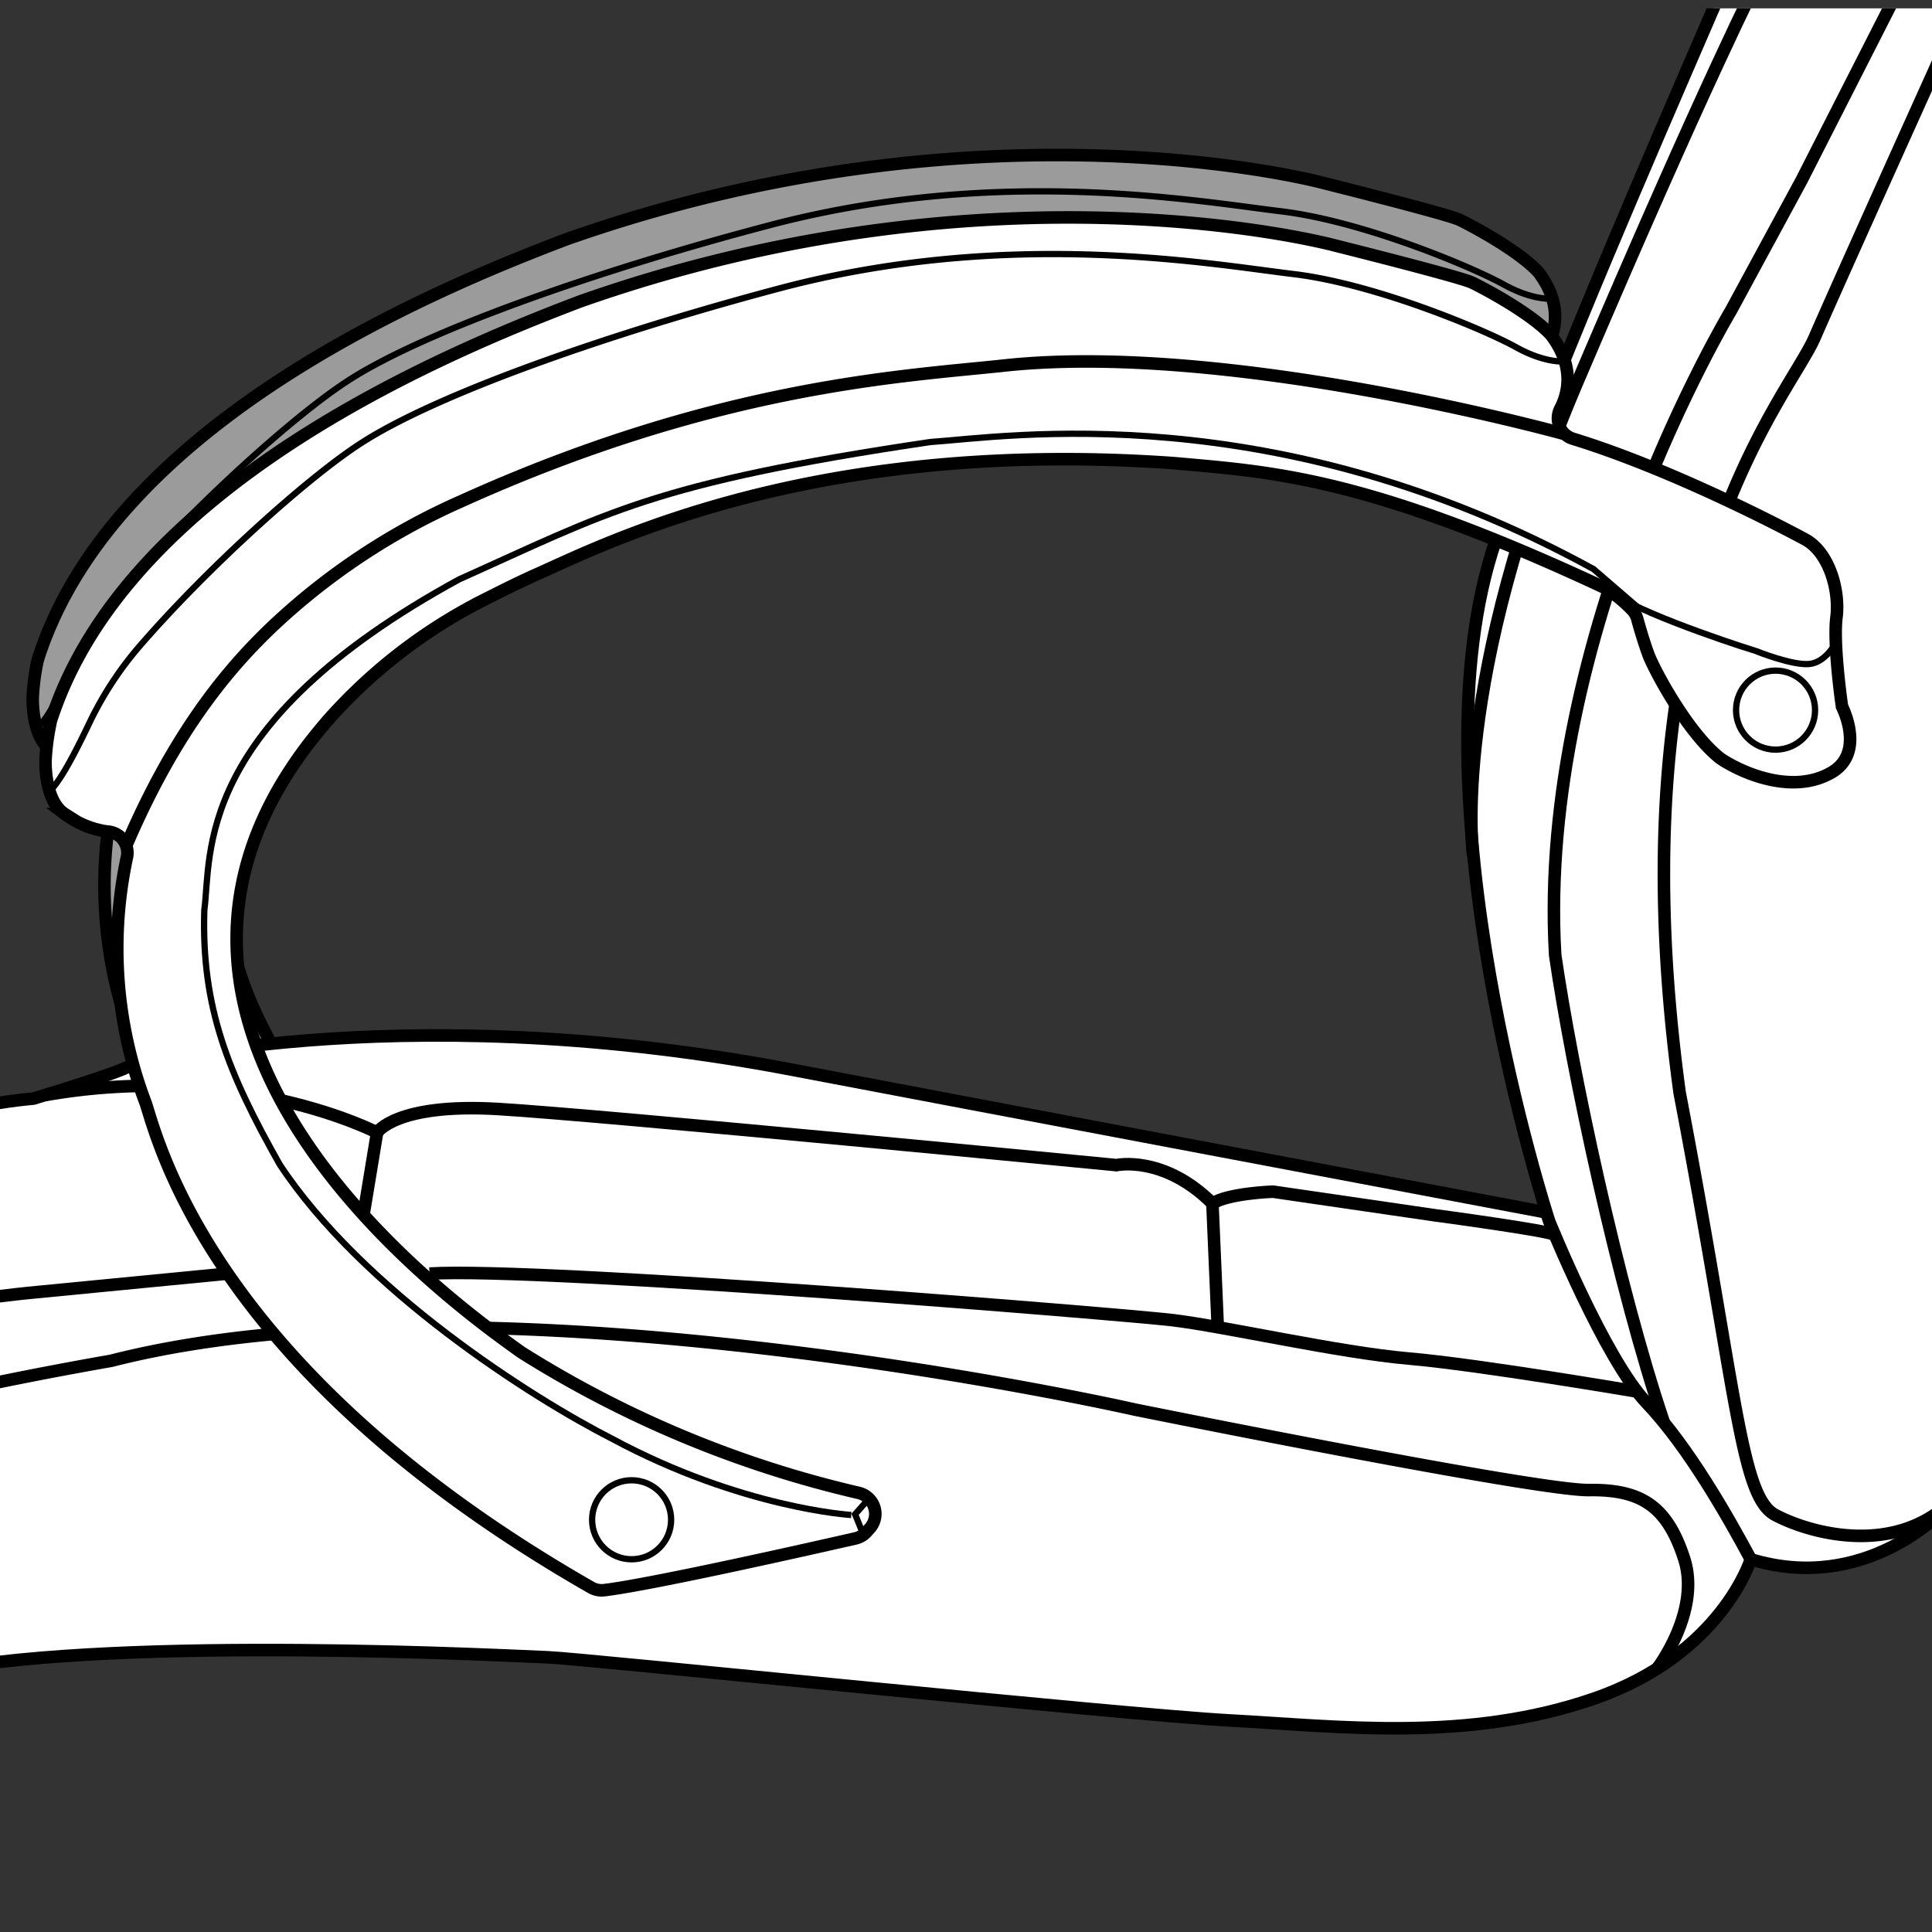 <svg xmlns="http://www.w3.org/2000/svg" xmlns:xlink="http://www.w3.org/1999/xlink" viewBox="0 0 230.82 230.82"><rect x="0" y="0" width="230.82" height="230.82" fill="#333333" stroke="none"/><defs><clipPath id="clip-path"><rect y="1" width="230.82" height="230.82" transform="translate(230.82 232.82) rotate(-180)" style="fill:none"/></clipPath></defs><title>Prancheta 5 cópia</title><g id="Camada_3" data-name="Camada 3"><g style="clip-path:url(#clip-path)"><path d="M214.16,56.94s-14.69-8-27.67-12a2.55,2.55,0,0,1-1.6-3.58c1.1-2.09,1.61-5.2-1-8.72a2.43,2.43,0,0,0-.26-.3c-2.39-2.49-7.77-5.37-9.26-6.08s-16.41-4.44-16.41-4.44S117.67,11,67.77,28.55C51,34.9,13.51,50.73,4.56,78.68L4.47,79a28.07,28.07,0,0,0-.56,4.33s-.19,4.83,2.32,6.42a11,11,0,0,0,5,2.08,2.54,2.54,0,0,1,2.42,3,52,52,0,0,0,2.24,29.49c1.66,5.18,8.39,32.18,53.18,57.82a2.53,2.53,0,0,0,1.59.33c6-.73,25.78-5.22,30-6.18a2.56,2.56,0,0,0,1.32-.76l.38-.42a2.58,2.58,0,0,0,.43-2.87h0a2.58,2.58,0,0,0-1.77-1.4,131.06,131.06,0,0,1-40.18-16.73l-.15-.1C54,149.22,5.1,115.16,38.05,78.13a62.86,62.86,0,0,1,18-13.8c2-1,4.25-2.16,6.65-3.22,8.34-3.71,33-16.28,76-13.24,11.75,1.06,23,1.59,51.43,14.87l.35.2a16.13,16.13,0,0,1,3,2.49,2.47,2.47,0,0,1,.58,1c.27,1,.84,2.94,1.37,4.36.72,1.89,4.67,9.28,8.53,12.33l.29.2c2.89,1.84,8.47,4,12.82,1.63,3.82-2,2.14-6.51,1.6-7.71a2.28,2.28,0,0,1-.19-.69c-.21-1.55-.95-7.35-.61-10.2C218.33,63.09,217.05,58.46,214.16,56.94Z" style="fill:#9b9b9b;stroke:#000;stroke-miterlimit:10;stroke-width:1.5px"/><path d="M185.43,44.36S145,33.14,118,36.22c-12.26,1.27-34.3,2.5-64.67,16.28A79.63,79.63,0,0,0,31,67.36c-6,5.7-12,13.44-17.44,26.14" style="fill:none;stroke:#000;stroke-miterlimit:10;stroke-width:1.5px"/><path d="M185.43,35.67s-2.24.29-5.82-1.7-16.67-7.54-26.6-8.73S119,19.68,91.6,27C72.13,32.13,50.83,39.42,41.44,45.57c-6.49,4.24-18.26,14.9-26.15,24a41.16,41.16,0,0,0-6,9.08c-2,4.18-3.59,7.17-4.92,8.45" style="fill:none;stroke:#000;stroke-miterlimit:10;stroke-width:0.75px"/><path d="M217.86,69.22s-1.19,2.43-3.22,2.61-6.22-1.5-6.22-1.5-12.57-3.92-17.07-6.81" style="fill:none;stroke:#000;stroke-miterlimit:10;stroke-width:0.75px"/><circle cx="210.63" cy="77.34" r="4.72" style="fill:none;stroke:#000;stroke-miterlimit:10;stroke-width:0.75px"/><circle cx="73.96" cy="174.07" r="4.72" style="fill:none;stroke:#000;stroke-miterlimit:10;stroke-width:0.75px"/><polyline points="102.39 171.46 100.66 173.41 101.53 175.55" style="fill:none;stroke:#000;stroke-miterlimit:10;stroke-width:0.75px"/><path d="M100.2,173.5s-13.06-.78-28.5-9.07c-9.71-4.94-29.91-17.82-39.79-32.82-6.18-10.94-9.36-18.8-9-30.36.88-6.61-1.42-22.14,30.44-39.53,17.73-7.94,23-11.47,56.29-16.41,9-.61,41.12-5.73,79.24,15.18L194.1,65" style="fill:none;stroke:#000;stroke-miterlimit:10;stroke-width:0.75px"/><path d="M209.17,186.29s-3.44,11.32-18.62,16.61S160,206.25,147,205.55,69.49,198.14,65.44,198s-50.12-2.65-72.53,1.59c-4.94,1.94-10.77,2.65-18,2.12s-19.94-5.79-20.3-20.1c.53-11,8.47-20.49,8.47-20.49s7.59-10.59,7.59-12.36S-17.86,133.2,4,131.25c9.89-3,11.07-3.7,11.07-3.7s31.46-8.65,78.23,0c18.53,3.53,91.43,17.3,91.43,17.3" style="fill:#fff;stroke:#000;stroke-miterlimit:10;stroke-width:1.5px"/><path d="M278.79-24.3S274-3.13,255.49,37.64c-8.73,25.14-14.29,31-19.05,105.61-1.06,14.83-1.59,33.83-2.92,35.71s-10.85,11.45-24.35,7.33c-2.65-4.92-7.41-13.39-12.44-18.68s-11.65-21.71-11.65-21.71-16.73-51.21-6.38-81.33,37.09-87,38.15-93.37,9-31.24,12.44-36.27" style="fill:#fff;stroke:#000;stroke-miterlimit:10;stroke-width:1.5px"/><path d="M254.44-81.75a64.74,64.74,0,0,0,0,15.36c1.05,7.41-1.06,25.67-6.62,37.85s-27.8,61.41-31,68.82-24.36,30.18-16.15,90.27c6.88,36,7.24,48.23,11.43,50.45s14.51,5.08,21.39-2" style="fill:none;stroke:#000;stroke-miterlimit:10;stroke-width:1.5px"/><path d="M198,199.33s5.24-6.84,3.21-13.11-5.12-8.29-11.38-8.2-54.27-9.62-54.27-9.62-76.76-17.47-122.29-5.82c-14.67,2.57-25.4,5.13-30.61,6.47a18.93,18.93,0,0,0-9.79,5.89c-4.36,5.09-7.25,14.08,6.25,26.89" style="fill:none;stroke:#000;stroke-miterlimit:10;stroke-width:1.5px"/><path d="M27.2,152.16,4.42,154.37s-26.87,2.38-37.72,9.27-16.28,21.25-3.64,33.79" style="fill:none;stroke:#000;stroke-miterlimit:10;stroke-width:1.5px"/><path d="M5.41,130.83c23.22-4.08,39.64,4.48,39.64,4.48l-1.63,9.89" style="fill:none;stroke:#000;stroke-miterlimit:10;stroke-width:1.5px"/><path d="M195.6,166.26s-19-3.24-27.28-3.95-22.24-3.88-28.24-4.59-75.35-6.37-88.76-5.56" style="fill:none;stroke:#000;stroke-miterlimit:10;stroke-width:1.5px"/><path d="M45.05,135.31s2.21-3.53,14.39-2.82,73.94,6.71,73.94,6.71,5.64-1.24,11.47,4.58c1.94-1.23,7.23-1.41,7.23-1.41l19.41,2.83s14.08,1.89,14.28,2.35" style="fill:none;stroke:#000;stroke-miterlimit:10;stroke-width:1.5px"/><line x1="145.49" y1="158.57" x2="144.85" y2="143.78" style="fill:none;stroke:#000;stroke-miterlimit:10;stroke-width:1.5px"/><path d="M176,102.23s-2.87-20.65,12.48-56.65S210.23-2.86,210.23-2.86s8.74-17.47,18.26-23c3.71-3.44,9.53-7.68,9.27-4.5s-6.62,20.64-6.62,20.64L215.26,21.49,206.8,37.11s-23.24,38.62-21,77c2,13.76,7.47,39.47,13,55.87" style="fill:none;stroke:#000;stroke-miterlimit:10;stroke-width:1.5px"/><path d="M215.66,64.44s-14.69-8-27.67-12a2.55,2.55,0,0,1-1.6-3.58c1.1-2.09,1.61-5.2-1-8.72a2.43,2.43,0,0,0-.26-.3c-2.39-2.49-7.77-5.37-9.26-6.08s-16.41-4.44-16.41-4.44-40.24-10.91-90.14,6.69C52.47,42.4,15,58.23,6.06,86.18L6,86.51a28.07,28.07,0,0,0-.56,4.33s-.19,4.83,2.32,6.42a11,11,0,0,0,5,2.08,2.54,2.54,0,0,1,2.42,3,52,52,0,0,0,2.24,29.49c1.66,5.18,8.39,32.18,53.18,57.82a2.53,2.53,0,0,0,1.59.33c6-.73,25.78-5.22,30-6.18a2.56,2.56,0,0,0,1.32-.76l.38-.42a2.58,2.58,0,0,0,.43-2.87h0a2.58,2.58,0,0,0-1.77-1.4,131.06,131.06,0,0,1-40.18-16.73l-.15-.1c-6.72-4.84-55.59-38.9-22.64-75.93a62.86,62.86,0,0,1,18-13.8c2-1,4.25-2.16,6.65-3.22,8.34-3.71,33-16.28,76-13.24,11.75,1.06,23,1.59,51.43,14.87l.35.2a16.13,16.13,0,0,1,3,2.49,2.47,2.47,0,0,1,.58,1c.27,1,.84,2.94,1.37,4.36.72,1.89,4.67,9.28,8.53,12.33l.29.2c2.89,1.84,8.47,4,12.82,1.63,3.82-2,2.14-6.51,1.6-7.71a2.28,2.28,0,0,1-.19-.69c-.21-1.55-.95-7.35-.61-10.2C219.83,70.59,218.55,66,215.66,64.44Z" style="fill:#fff;stroke:#000;stroke-miterlimit:10;stroke-width:1.5px"/><path d="M186.93,51.86s-40.41-11.22-67.41-8.14C107.26,45,85.22,46.22,54.85,60A79.63,79.63,0,0,0,32.53,74.86c-6,5.7-12,13.44-17.44,26.14" style="fill:none;stroke:#000;stroke-miterlimit:10;stroke-width:1.5px"/><path d="M186.93,43.17s-2.24.29-5.82-1.7-16.67-7.54-26.6-8.73-34-5.56-61.41,1.72C73.63,39.63,52.33,46.92,42.94,53.07c-6.49,4.24-18.26,14.9-26.15,24a41.16,41.16,0,0,0-6,9.08c-2,4.18-3.59,7.17-4.92,8.45" style="fill:none;stroke:#000;stroke-miterlimit:10;stroke-width:0.75px"/><path d="M219.36,76.72s-1.19,2.43-3.22,2.61-6.22-1.5-6.22-1.5S197.35,73.91,192.85,71" style="fill:none;stroke:#000;stroke-miterlimit:10;stroke-width:0.75px"/><circle cx="212.13" cy="84.84" r="4.72" style="fill:none;stroke:#000;stroke-miterlimit:10;stroke-width:0.75px"/><circle cx="75.46" cy="181.57" r="4.72" style="fill:none;stroke:#000;stroke-miterlimit:10;stroke-width:0.75px"/><polyline points="103.89 178.96 102.16 180.91 103.03 183.05" style="fill:none;stroke:#000;stroke-miterlimit:10;stroke-width:0.75px"/><path d="M101.7,181s-13.06-.78-28.5-9.07c-9.71-4.94-29.91-17.82-39.79-32.82-6.18-10.94-9.36-18.8-9-30.36.88-6.61-1.42-22.14,30.44-39.53,17.73-7.94,23-11.47,56.29-16.41,9-.61,41.12-5.73,79.24,15.18l5.22,4.5" style="fill:none;stroke:#000;stroke-miterlimit:10;stroke-width:0.75px"/></g></g></svg>